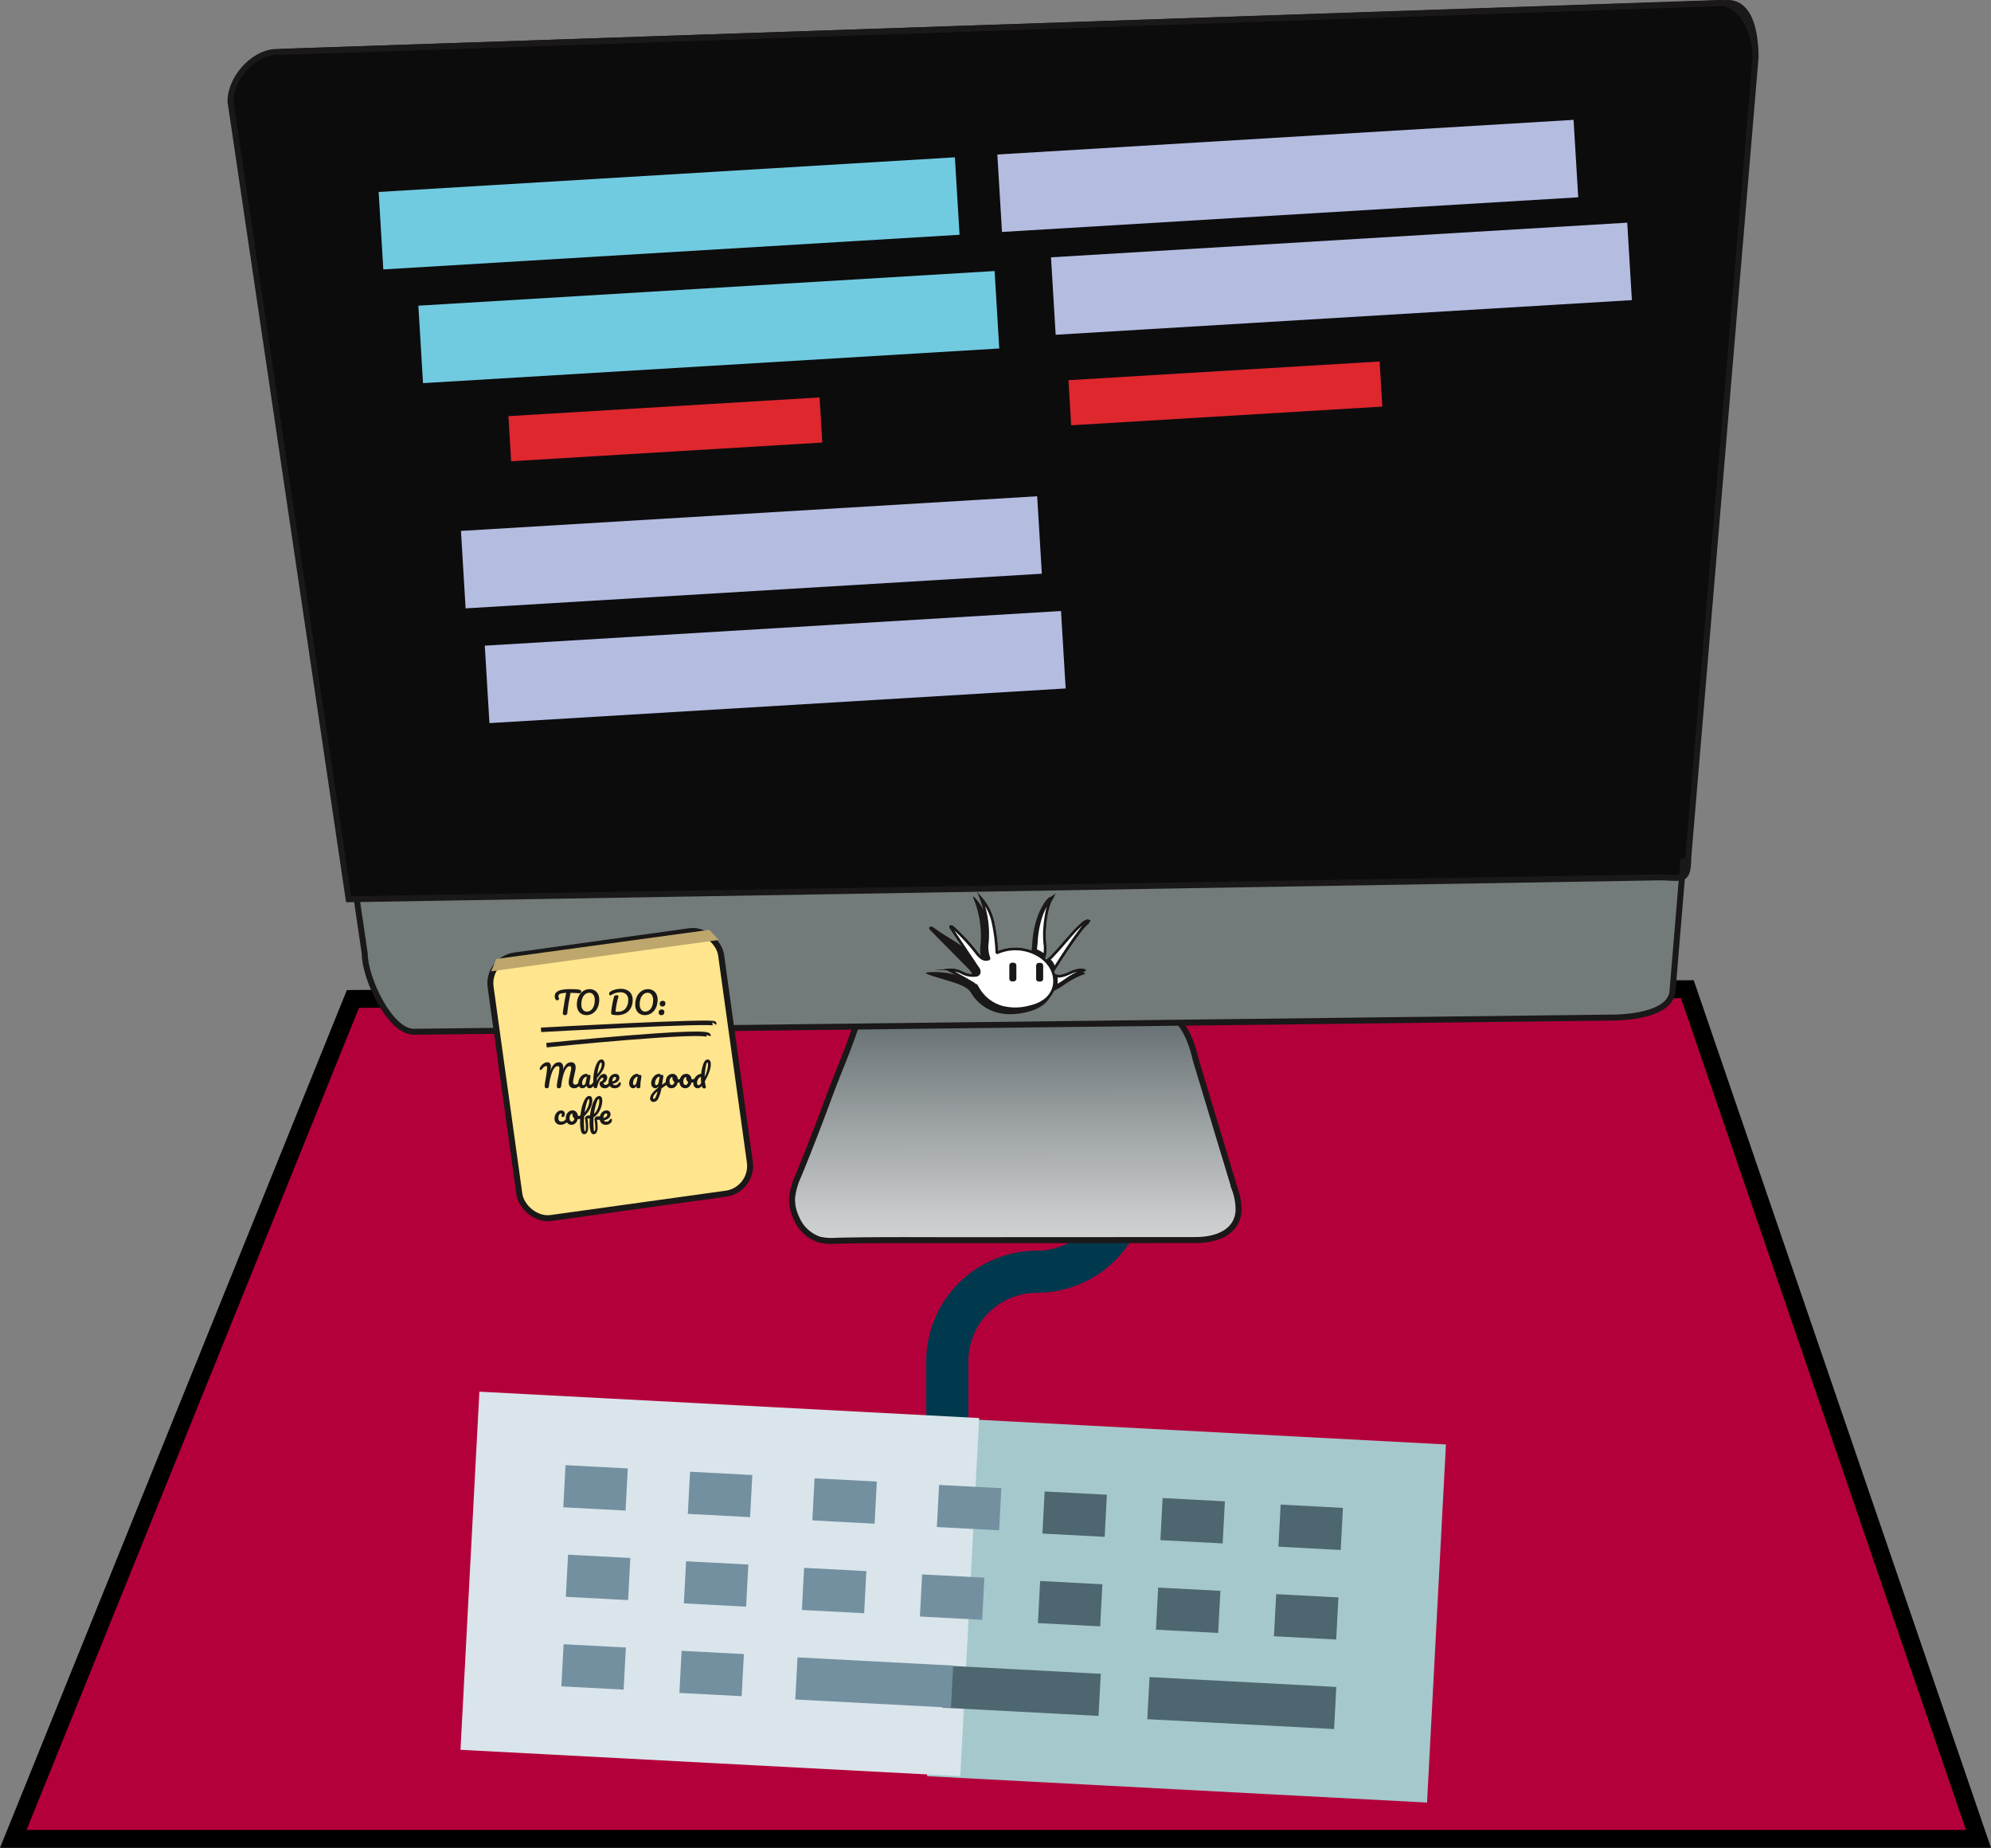 <svg xmlns="http://www.w3.org/2000/svg" xmlns:xlink="http://www.w3.org/1999/xlink" width="333.638" height="309.59" viewBox="0 0 333.638 309.59"><rect x="0" y="0" width="333.638" height="309.59" fill="#808080" stroke="none"/><defs><linearGradient id="linear-gradient" x1=".498" x2=".501" y1=".081" y2="1.073" gradientUnits="objectBoundingBox"><stop offset="0" stop-color="#6a7376"/><stop offset=".355" stop-color="#959b9d"/><stop offset=".785" stop-color="#c5c7c8"/><stop offset="1" stop-color="#d8d8d9"/></linearGradient></defs><g id="Group_570" data-name="Group 570" transform="translate(-1537.937 -1339.24)"><path id="Path_251" fill="#b4003a" stroke="#000" stroke-width="3" d="M1869.475,1750.931H1540.161l56.918-140.722,223.608-1.639Z" data-name="Path 251" transform="translate(0 -103.601)"/><path id="Path_252" fill="#00394d" d="M1811.092,1701.62h-7.064V1685.1a18.575,18.575,0,0,1,18.553-18.554,11.5,11.5,0,0,0,11.488-11.488v-9.731h7.064v9.731a18.573,18.573,0,0,1-18.552,18.552,11.5,11.5,0,0,0-11.489,11.489Z" data-name="Path 252" transform="translate(-110.887 -117.768)"/><path id="Path_253" fill="url(#linear-gradient)" stroke="#1a1818" stroke-miterlimit="10" stroke-width="1" d="M1835.1,1652.954c-.387.009-.774.009-1.159.01l-39.6.019c-6.637,0-13.275-.063-19.912.1a9.347,9.347,0,0,1-2.72-.2,6.34,6.34,0,0,1-3.8-3.536,7.222,7.222,0,0,1-.764-3.407,11.611,11.611,0,0,1,1.073-3.79q2.717-6.645,5.195-13.385c1.581-4.3,3.562-8.6,4.82-13a.731.731,0,0,1,.88-.6q17.865-.05,35.73-.242l9.883-.1c2.128-.022,4.782-.612,6.546.877,1.961,1.656,2.945,4.569,3.508,7a.15.15,0,0,0,0,.021q3.269,10.833,6.548,21.663a9.986,9.986,0,0,1,.632,3.83C1841.606,1651.771,1838.146,1652.885,1835.1,1652.954Z" data-name="Path 253" transform="translate(-96.481 -105.961)"/><g id="Group_564" data-name="Group 564" transform="translate(1576.565 1339.74)"><g id="Group_562" data-name="Group 562"><path id="Path_254" fill="#0c0c0d" d="M1854.939,1348.53c.006.129.006.258.006.381l-11.289,134.2-.167,1.955c-.42,1.758-1.743,1.186-4.739,1.186l-219.566,3.663-.874-5.913-18.92-127.719c0-4.057,4-8.322,7.792-8.322l242.236-8.174C1852.805,1340.19,1854.812,1344.719,1854.939,1348.53Z" data-name="Path 254" transform="translate(-1599.39 -1339.759)"/><path id="Path_255" fill="#fff" d="M2035.076,1339.74c3.934,0,4.929,4.782,4.985,8.771-.135-3.811-2.28-8.34-5.9-8.74Z" data-name="Path 255" transform="translate(-1784.512 -1339.74)"/><path id="Path_256" fill="#fff" d="M1854.26,1339.771l-241.32,8.174,240.838-8.205A4.034,4.034,0,0,1,1854.26,1339.771Z" data-name="Path 256" transform="translate(-1604.612 -1339.74)"/><path id="Path_257" fill="#fff" d="M2023.85,1574.935l.178-1.955A8.013,8.013,0,0,1,2023.85,1574.935Z" data-name="Path 257" transform="translate(-1780.539 -1429.625)"/><path id="Path_258" fill="#727b7a" d="M1855.966,1576.16l-1.657,19.92c0,4.057-6.829,4.757-10.292,4.757l-200.637,2.379c-4.05,0-8.23-9.029-8.23-13.085l-1.339-9.121,217.463-3.663C1854.24,1577.346,1855.55,1577.918,1855.966,1576.16Z" data-name="Path 258" transform="translate(-1612.655 -1430.851)"/></g><g id="Group_563" data-name="Group 563"><path id="Path_259" fill="none" stroke="#1a1818" stroke-miterlimit="10" stroke-width="1" d="M1856.144,1572.98l-.165,1.955-1.658,19.92c0,4.057-6.83,4.757-10.293,4.757l-200.649,2.379c-4.05,0-8.231-9.029-8.231-13.085l-1.339-9.121" data-name="Path 259" transform="translate(-1612.655 -1429.625)"/><path id="Path_260" fill="none" stroke="#1a1818" stroke-miterlimit="10" stroke-width="1" d="M1612.94,1347.945l241.229-8.205a4.047,4.047,0,0,1,.482.031c3.38.4,5.382,4.929,5.509,8.74" data-name="Path 260" transform="translate(-1604.612 -1339.74)"/><path id="Path_261" fill="none" stroke="#1a1818" stroke-miterlimit="10" stroke-width="1" d="M1843.489,1485.049c-.42,1.758-1.743,1.186-4.739,1.186l-219.566,3.663-.874-5.913-18.92-127.719c0-4.057,4-8.322,7.792-8.322l242.236-8.174.857-.031c3.68,0,4.612,4.782,4.664,8.771.006.129.006.258.006.381l-11.289,134.2A8.544,8.544,0,0,1,1843.489,1485.049Z" data-name="Path 261" transform="translate(-1599.39 -1339.74)"/></g></g><g id="Group_566" data-name="Group 566" transform="translate(1693.089 1489.338)"><path id="Path_262" fill="#1a1818" d="M1830.855,1587.617v-.009l0-.009,0-.009,0-.008,0-.008,0-.007-.006-.007,0,0-.006-.006h0a.59.59,0,0,0-.57-.074,2.676,2.676,0,0,0-.894.583l-.08.068a18.944,18.944,0,0,0-1.583,1.565c-.487.525-.971,1.071-1.439,1.6l-.307.346c-.5.565-1.021,1.149-1.553,1.693-.056.057-.112.117-.17.177a3.357,3.357,0,0,1-1.067.859l-.014.007q-.161-.152-.338-.295c.418-.479.352-1.38.269-2.517a17.2,17.2,0,0,1-.065-2.053,21.628,21.628,0,0,1,.289-2.683,11.914,11.914,0,0,1,.624-2.335,3.778,3.778,0,0,1,.257-.473c.18-.3.265-.447.224-.553a.125.125,0,0,0-.086-.08c-.1-.025-.234.067-.511.337a4.374,4.374,0,0,0-.569.718,12.343,12.343,0,0,0-1.1,2.252,16.98,16.98,0,0,0-.881,4.634q-.035.363-.071.724c-.01.095-.019.187-.029.278-.025.237-.049.463-.071.709a8.25,8.25,0,0,0-6.5-.108,28.618,28.618,0,0,0-.686-5.142,9.175,9.175,0,0,0-2.43-4.451.077.077,0,0,0-.1,0,.1.1,0,0,0-.023.115,16.578,16.578,0,0,1,1.263,7.831,6,6,0,0,0,.252,2.807,1.231,1.231,0,0,1-1.082-.232,4.728,4.728,0,0,1-.9-.932l-.053-.065c-1.205-1.494-4.264-2.938-5.885-4.2a1.719,1.719,0,0,0-.416-.253.551.551,0,0,0-.356-.045.257.257,0,0,0-.173.251.437.437,0,0,0,.127.273l.026.032,6.616,6.7.069.1c.045.063.091.129.135.2a.81.81,0,0,1,.205.647.51.51,0,0,1-.416.3,4.213,4.213,0,0,1-2.434-.449,12.605,12.605,0,0,0-4.789-.369.095.095,0,0,0-.015.179c1.6.712,4.93,1.4,6.28,2.174a3.215,3.215,0,0,1,1.119.9c.026.038.052.078.076.119a7.257,7.257,0,0,0,4.313,3.308,8.424,8.424,0,0,0,2.261.3,11.61,11.61,0,0,0,2.937-.4,6.925,6.925,0,0,0,2.579-1.163,4.427,4.427,0,0,0,1.562-2.233,11.611,11.611,0,0,0,2.038-1.184,14.968,14.968,0,0,1,2.2-1.277c.29-.132.6-.27.924-.381l.012,0a1.029,1.029,0,0,0,.151-.061c.033-.018.111-.06.106-.144a.149.149,0,0,0-.111-.124,1.7,1.7,0,0,0-.383-.089,2.822,2.822,0,0,0-.769.017,5.106,5.106,0,0,0-1.233.368l-.012.006c-.125.052-.25.106-.376.16a5.812,5.812,0,0,1-1.449.481,1.489,1.489,0,0,1-1.1-.192l-.016-.009c-.041-.146-.089-.292-.143-.435a3.08,3.08,0,0,0,.3-.417c.023-.036.046-.073.069-.108.321-.5.654-1.012.99-1.52.477-.722.922-1.382,1.363-2.019.55-.8,1.041-1.482,1.5-2.1l.181-.243c.269-.363.548-.738.839-1.088.194-.233.374-.433.551-.61.1-.1.2-.191.292-.276l.052-.044a.724.724,0,0,0,.221-.261h0l0-.009v0l0-.01,0-.009v-.018S1830.855,1587.62,1830.855,1587.617Z" data-name="Path 262" transform="translate(-1803.461 -1583.207)"/><g id="Group_565" data-name="Group 565" transform="translate(3.88 0.276)"><path id="Path_263" fill="#fff" stroke="#1a1818" stroke-miterlimit="10" stroke-width=".439" d="M1836.643,1600.689l-.006,0a.036.036,0,0,1,.013,0Z" data-name="Path 263" transform="translate(-1820.126 -1590.179)"/><path id="Path_264" fill="#fff" stroke="#1a1818" stroke-miterlimit="10" stroke-width=".439" d="M1836.476,1600.787l-.007-.006h0l.009.009Z" data-name="Path 264" transform="translate(-1820.061 -1590.214)"/><path id="Path_265" fill="#fff" stroke="#1a1818" stroke-miterlimit="10" stroke-width=".439" d="M1840.563,1605.029a14.241,14.241,0,0,1,2.11-1.25c.279-.129.577-.265.89-.374l.011,0,.026-.009a1.63,1.63,0,0,0-.223-.044,2.488,2.488,0,0,0-.69.017,4.607,4.607,0,0,0-1.135.346l-.011.005c-.118.05-.235.1-.353.154a5.794,5.794,0,0,1-1.412.477,1.728,1.728,0,0,1-.815-.049,8.124,8.124,0,0,1,.042.955,3.767,3.767,0,0,1-.052.773A12.886,12.886,0,0,0,1840.563,1605.029Z" data-name="Path 265" transform="translate(-1821.019 -1591.197)"/><path id="Path_266" fill="#fff" stroke="#1a1818" stroke-miterlimit="10" stroke-width=".439" d="M1834.707,1593.175h0a1.578,1.578,0,0,1,.156.128l0,0a5.9,5.9,0,0,0,.049-1.994,17.061,17.061,0,0,1-.062-2.013,21.522,21.522,0,0,1,.277-2.624,11.887,11.887,0,0,1,.6-2.3,3.764,3.764,0,0,1,.257-.486c.058-.1.13-.221.169-.3a2.167,2.167,0,0,0-.287.254,3.839,3.839,0,0,0-.516.667,11.92,11.92,0,0,0-1.03,2.147,16.594,16.594,0,0,0-.823,4.434c-.022.235-.044.469-.068.7q-.014.138-.028.269c-.014.137-.028.27-.041.4a1.491,1.491,0,0,1,.536.206A4.177,4.177,0,0,1,1834.707,1593.175Z" data-name="Path 266" transform="translate(-1818.866 -1583.588)"/><path id="Path_267" fill="#fff" stroke="#1a1818" stroke-miterlimit="10" stroke-width=".439" d="M1824.5,1593.229a7.55,7.55,0,0,0-6.613-.292.07.07,0,0,1-.071-.008.093.093,0,0,1-.037-.069,28.775,28.775,0,0,0-.653-5.064,9.159,9.159,0,0,0-1.972-3.942,16.653,16.653,0,0,1,1.054,7.293,5.563,5.563,0,0,0,.262,2.713.105.105,0,0,1,0,.074.085.085,0,0,1-.045.052,1.246,1.246,0,0,1-1.251-.207,4.646,4.646,0,0,1-.885-.935l-.05-.063a33.531,33.531,0,0,0-3.7-3.978,1.252,1.252,0,0,0-.3-.214.3.3,0,0,0-.182-.039c-.021.008-.031.039-.031.065a.285.285,0,0,0,.069.149l.023.033,4.3,6.423.064.095c.044.063.09.129.131.2a.953.953,0,0,1,.216.8.643.643,0,0,1-.511.409,4.024,4.024,0,0,1-2.393-.441,4.089,4.089,0,0,0-2.163-.457c1.238.646,2.477,1.334,3.688,2.046a3.191,3.191,0,0,1,1.114.923c.028.041.055.084.079.127a6.74,6.74,0,0,0,3.994,3.126,9.109,9.109,0,0,0,4.855-.1,6.358,6.358,0,0,0,2.392-1.1,4.058,4.058,0,0,0,1.5-2.387,4.549,4.549,0,0,0-.642-3.193A5.842,5.842,0,0,0,1824.5,1593.229Zm-3.661,4.041a.24.24,0,0,1-.222.253h-.3a.24.24,0,0,1-.222-.253v-2.186a.24.24,0,0,1,.222-.253h.3a.239.239,0,0,1,.222.253Zm4.492.027a.239.239,0,0,1-.221.253h-.3a.24.24,0,0,1-.222-.253v-2.185a.24.24,0,0,1,.222-.254h.3a.24.24,0,0,1,.221.254Z" data-name="Path 267" transform="translate(-1809.774 -1583.691)"/><path id="Path_268" fill="#fff" stroke="#1a1818" stroke-miterlimit="10" stroke-width=".439" d="M1843.3,1589.959a2.421,2.421,0,0,0-.793.535l-.076.066a18.077,18.077,0,0,0-1.487,1.5c-.46.507-.919,1.036-1.363,1.547l-.291.335c-.477.549-.97,1.117-1.479,1.646l-.159.169a5.208,5.208,0,0,1-.693.656,3.429,3.429,0,0,1,.571.626,4.427,4.427,0,0,1,.384.885l.03-.048.066-.106c.3-.486.621-.981.94-1.474.453-.7.876-1.34,1.295-1.959.523-.773.99-1.439,1.428-2.037l.172-.235c.257-.353.523-.719.8-1.062.187-.229.361-.427.532-.6.1-.1.191-.19.284-.274l.052-.046a.808.808,0,0,0,.127-.126A.506.506,0,0,0,1843.3,1589.959Z" data-name="Path 268" transform="translate(-1820.252 -1586.031)"/></g><path id="Path_269" fill="#1a1818" d="M1831.925,1587.3v-.009l0-.009,0-.008,0-.008,0-.007-.005-.007-.005-.007,0,0-.006-.006h0a.546.546,0,0,0-.541-.072,2.526,2.526,0,0,0-.848.565l-.076.066a18.053,18.053,0,0,0-1.5,1.516c-.462.508-.921,1.037-1.365,1.549l-.291.335c-.476.548-.968,1.114-1.473,1.641l-.16.171a3.186,3.186,0,0,1-1.012.832l-.013.007c-.1-.1-.21-.193-.32-.285.4-.465.334-1.337.255-2.439a16.951,16.951,0,0,1-.061-1.988,21.209,21.209,0,0,1,.274-2.6,11.713,11.713,0,0,1,.593-2.262,3.64,3.64,0,0,1,.243-.457c.171-.289.251-.433.212-.536a.117.117,0,0,0-.081-.078c-.091-.024-.222.065-.485.327a4.193,4.193,0,0,0-.54.7,12.039,12.039,0,0,0-1.047,2.181,16.755,16.755,0,0,0-.837,4.488c-.022.234-.043.469-.068.7-.009.092-.018.181-.027.269-.023.23-.046.448-.067.686a7.674,7.674,0,0,0-6.16-.1,28.275,28.275,0,0,0-.65-4.98,8.945,8.945,0,0,0-2.3-4.312.072.072,0,0,0-.1,0,.1.1,0,0,0-.022.111,16.378,16.378,0,0,1,1.2,7.586,5.925,5.925,0,0,0,.239,2.72,1.149,1.149,0,0,1-1.026-.224,4.567,4.567,0,0,1-.852-.9l-.05-.063a33.694,33.694,0,0,0-3.714-4,1.4,1.4,0,0,0-.339-.24.392.392,0,0,0-.291-.043.246.246,0,0,0-.141.24.446.446,0,0,0,.1.261l.02.03,4.3,6.424c.021.032.044.064.066.1.042.061.086.125.127.192a.8.8,0,0,1,.194.627.487.487,0,0,1-.394.294,3.927,3.927,0,0,1-2.308-.435,3.78,3.78,0,0,0-2.489-.406c-.033.01-2.007.084-2.01.123s1.967.032,2,.047c1.308.678,2.62,1.4,3.9,2.157a3.059,3.059,0,0,1,1.061.872c.025.037.049.075.072.115a6.909,6.909,0,0,0,4.09,3.2,7.838,7.838,0,0,0,2.144.286,10.834,10.834,0,0,0,2.786-.39,6.5,6.5,0,0,0,2.446-1.127,4.282,4.282,0,0,0,1.481-2.163,10.891,10.891,0,0,0,1.932-1.146,14.157,14.157,0,0,1,2.088-1.236c.276-.128.57-.262.877-.369l.01,0a.923.923,0,0,0,.143-.06.158.158,0,0,0,.1-.14.143.143,0,0,0-.106-.12,1.6,1.6,0,0,0-.363-.087,2.628,2.628,0,0,0-.729.017,4.729,4.729,0,0,0-1.169.356l-.012.005c-.119.05-.237.1-.356.155a5.43,5.43,0,0,1-1.374.466,1.385,1.385,0,0,1-1.041-.186l-.015-.008c-.039-.142-.084-.283-.135-.421a3.014,3.014,0,0,0,.281-.4c.021-.035.042-.07.064-.1.3-.484.62-.98.938-1.471.452-.7.875-1.339,1.293-1.956.522-.771.988-1.436,1.424-2.032l.171-.235c.256-.351.52-.715.8-1.053.184-.225.355-.419.522-.591.093-.1.186-.185.277-.267l.049-.042a.7.7,0,0,0,.21-.252h0l0-.008v0l0-.009,0-.008v-.026Zm-5.639,9.213a1.73,1.73,0,0,0,.815.048,5.8,5.8,0,0,0,1.413-.477c.117-.052.235-.1.353-.154l.011-.005a4.612,4.612,0,0,1,1.135-.346,2.483,2.483,0,0,1,.69-.016,1.614,1.614,0,0,1,.223.044l-.027.009-.011,0c-.313.109-.611.245-.89.374a14.258,14.258,0,0,0-2.11,1.25,12.909,12.909,0,0,1-1.611,1,3.759,3.759,0,0,0,.052-.773A8.1,8.1,0,0,0,1826.286,1596.517Zm-1.427-2.591.007.007a.037.037,0,0,0-.013,0Zm-.108.056.007.006v0l-.009-.009Zm-1.868-2.093q.014-.132.028-.269.035-.35.067-.7a16.584,16.584,0,0,1,.823-4.434,11.891,11.891,0,0,1,1.03-2.147,3.821,3.821,0,0,1,.516-.667,2.166,2.166,0,0,1,.287-.255c-.039.082-.111.205-.169.3a3.743,3.743,0,0,0-.257.486,11.884,11.884,0,0,0-.6,2.3,21.468,21.468,0,0,0-.277,2.624,17.006,17.006,0,0,0,.062,2.013,5.9,5.9,0,0,1-.049,1.994l0,0a1.508,1.508,0,0,0-.156-.129h0a4.191,4.191,0,0,0-.8-.5,1.494,1.494,0,0,0-.536-.206C1822.856,1592.159,1822.869,1592.026,1822.884,1591.889Zm3.08,6.285a4.06,4.06,0,0,1-1.5,2.387,6.356,6.356,0,0,1-2.392,1.1,9.108,9.108,0,0,1-4.855.1,6.739,6.739,0,0,1-3.994-3.126q-.037-.066-.079-.127a3.2,3.2,0,0,0-1.114-.922c-1.211-.712-2.45-1.4-3.688-2.046a4.091,4.091,0,0,1,2.163.457,4.025,4.025,0,0,0,2.393.441.642.642,0,0,0,.51-.409.953.953,0,0,0-.216-.8c-.041-.069-.087-.134-.131-.2l-.065-.094-4.3-6.424-.023-.033a.286.286,0,0,1-.069-.149c0-.026.01-.057.031-.065a.3.3,0,0,1,.183.039,1.242,1.242,0,0,1,.3.214,33.5,33.5,0,0,1,3.7,3.978l.051.063a4.641,4.641,0,0,0,.885.935,1.246,1.246,0,0,0,1.251.207.085.085,0,0,0,.045-.052.105.105,0,0,0,0-.074,5.566,5.566,0,0,1-.262-2.713,16.649,16.649,0,0,0-1.054-7.292,9.161,9.161,0,0,1,1.972,3.942,28.821,28.821,0,0,1,.653,5.064.092.092,0,0,0,.037.069.07.07,0,0,0,.071.008,7.549,7.549,0,0,1,6.613.292,5.841,5.841,0,0,1,2.253,2.028A4.548,4.548,0,0,1,1825.964,1598.174Zm5.646-10.708-.052.045c-.094.084-.189.176-.284.274-.172.176-.345.374-.532.6-.278.342-.544.708-.8,1.061l-.172.235c-.438.6-.9,1.265-1.428,2.038-.418.618-.842,1.259-1.295,1.959-.318.493-.635.988-.94,1.474l-.066.106-.03.049a4.437,4.437,0,0,0-.384-.885,3.438,3.438,0,0,0-.572-.626,5.2,5.2,0,0,0,.693-.656l.159-.169c.508-.53,1-1.1,1.479-1.647l.292-.335c.444-.511.9-1.04,1.363-1.547a18.041,18.041,0,0,1,1.487-1.5l.076-.066a2.413,2.413,0,0,1,.793-.535.505.505,0,0,1,.342,0A.823.823,0,0,1,1831.609,1587.466Zm-12.423,7.326h-.3a.216.216,0,0,0-.222.209v1.807a.217.217,0,0,0,.222.209h.3a.217.217,0,0,0,.222-.209V1595A.216.216,0,0,0,1819.186,1594.792Zm4.493.022h-.3a.216.216,0,0,0-.222.21v1.806a.216.216,0,0,0,.222.21h.3a.216.216,0,0,0,.221-.21v-1.806A.216.216,0,0,0,1823.679,1594.814Z" data-name="Path 269" transform="translate(-1804.463 -1583.138)"/></g><rect id="Rectangle_237" width="38.993" height="44.396" fill="#ffe58e" stroke="#1a1818" stroke-miterlimit="10" stroke-width="1" data-name="Rectangle 237" rx="4.686" transform="translate(1619.506 1499.975) rotate(-7.908)"/><g id="Group_568" data-name="Group 568" transform="translate(1628.382 1504.907)"><g id="Group_567" data-name="Group 567"><path id="Path_270" fill="#1a1818" d="M1700.538,1608.771a.24.24,0,0,1,.079.179.3.3,0,0,1-.094.245.423.423,0,0,1-.3.061q-.459-.036-.717-.049c-.171-.009-.4-.015-.676-.018q-.189.94-.347,1.888-.057.347-.118.8c-.041.3-.068.551-.081.737a.286.286,0,0,1-.123.227.455.455,0,0,1-.27.079.381.381,0,0,1-.261-.082.273.273,0,0,1-.092-.214,3.377,3.377,0,0,1,.038-.405q.038-.284.09-.595c.037-.207.066-.388.086-.541q.056-.387.128-.77t.143-.725c.01-.051.021-.109.035-.176s.029-.14.047-.221a4.223,4.223,0,0,0-.786.082.838.838,0,0,0-.406.186.416.416,0,0,0-.12.308.6.6,0,0,0,.1.332.152.152,0,0,1,.02.076.232.232,0,0,1-.115.181.4.4,0,0,1-.237.084.2.2,0,0,1-.143-.051.633.633,0,0,1-.168-.247.946.946,0,0,1-.067-.365.907.907,0,0,1,.283-.7,1.808,1.808,0,0,1,.863-.385,7.436,7.436,0,0,1,1.487-.122c.374,0,.672.007.9.02a5.055,5.055,0,0,1,.584.067A.459.459,0,0,1,1700.538,1608.771Z" data-name="Path 270" transform="translate(-1693.667 -1608.511)"/><path id="Path_271" fill="#1a1818" d="M1703.009,1612.717a1.469,1.469,0,0,1-.58-.6,1.966,1.966,0,0,1-.214-.947,3.124,3.124,0,0,1,.283-1.368,2.19,2.19,0,0,1,.77-.913,1.917,1.917,0,0,1,1.079-.321,1.654,1.654,0,0,1,.819.2,1.465,1.465,0,0,1,.578.6,1.963,1.963,0,0,1,.215.946,3.143,3.143,0,0,1-.283,1.368,2.207,2.207,0,0,1-.771.913,1.918,1.918,0,0,1-1.079.322A1.644,1.644,0,0,1,1703.009,1612.717Zm1.572-.643a1.544,1.544,0,0,0,.467-.68,2.807,2.807,0,0,0,.163-.987,1.434,1.434,0,0,0-.255-.921.811.811,0,0,0-.658-.313,1.077,1.077,0,0,0-.694.242,1.577,1.577,0,0,0-.47.679,2.739,2.739,0,0,0-.168.992,1.429,1.429,0,0,0,.255.921.808.808,0,0,0,.658.313A1.085,1.085,0,0,0,1704.58,1612.074Z" data-name="Path 271" transform="translate(-1695.99 -1608.508)"/><path id="Path_272" fill="#1a1818" d="M1711.7,1612.831a.461.461,0,0,1-.281-.106.351.351,0,0,1-.066-.266,12,12,0,0,1,.168-1.247q.132-.743.321-1.431a.262.262,0,0,1,.143-.178.644.644,0,0,1,.28-.052q.312,0,.312.174a.529.529,0,0,1-.031.163,9.389,9.389,0,0,0-.266,1.095,12.929,12.929,0,0,0-.189,1.309c.1.01.218.015.347.015a1.62,1.62,0,0,0,1.334-.541,2.218,2.218,0,0,0,.441-1.444,1.236,1.236,0,0,0-.347-.938,1.362,1.362,0,0,0-.979-.331,2.659,2.659,0,0,0-.809.127,2.975,2.975,0,0,0-.722.337.246.246,0,0,1-.143.046.158.158,0,0,1-.138-.074.311.311,0,0,1-.051-.181.431.431,0,0,1,.041-.2.4.4,0,0,1,.137-.145,2.654,2.654,0,0,1,.827-.365,3.57,3.57,0,0,1,.913-.125,2.474,2.474,0,0,1,1.076.216,1.581,1.581,0,0,1,.7.635,1.967,1.967,0,0,1,.245,1.01,2.819,2.819,0,0,1-.306,1.345,2.131,2.131,0,0,1-.893.89,2.9,2.9,0,0,1-1.4.317A4.888,4.888,0,0,1,1711.7,1612.831Z" data-name="Path 272" transform="translate(-1699.388 -1608.47)"/><path id="Path_273" fill="#1a1818" d="M1718.922,1612.717a1.464,1.464,0,0,1-.579-.6,1.96,1.96,0,0,1-.214-.947,3.126,3.126,0,0,1,.283-1.368,2.194,2.194,0,0,1,.77-.913,1.916,1.916,0,0,1,1.079-.321,1.655,1.655,0,0,1,.819.2,1.466,1.466,0,0,1,.578.6,1.964,1.964,0,0,1,.215.946,3.143,3.143,0,0,1-.283,1.368,2.208,2.208,0,0,1-.771.913,1.915,1.915,0,0,1-1.079.322A1.644,1.644,0,0,1,1718.922,1612.717Zm1.572-.643a1.543,1.543,0,0,0,.467-.68,2.81,2.81,0,0,0,.163-.987,1.434,1.434,0,0,0-.255-.921.811.811,0,0,0-.658-.313,1.078,1.078,0,0,0-.694.242,1.585,1.585,0,0,0-.469.679,2.737,2.737,0,0,0-.168.992,1.429,1.429,0,0,0,.255.921.808.808,0,0,0,.658.313A1.085,1.085,0,0,0,1720.493,1612.074Z" data-name="Path 273" transform="translate(-1702.123 -1608.508)"/><path id="Path_274" fill="#1a1818" d="M1724.634,1614.02a.45.45,0,0,1-.114-.321.513.513,0,0,1,.13-.368.479.479,0,0,1,.365-.138.474.474,0,0,1,.339.11.429.429,0,0,1,.114.324.526.526,0,0,1-.132.375.475.475,0,0,1-.362.14A.444.444,0,0,1,1724.634,1614.02Zm.179-1.453a.45.45,0,0,1-.114-.321.516.516,0,0,1,.129-.368.565.565,0,0,1,.7-.028.425.425,0,0,1,.115.323.527.527,0,0,1-.132.375.477.477,0,0,1-.363.14A.443.443,0,0,1,1724.813,1612.567Z" data-name="Path 274" transform="translate(-1704.586 -1609.73)"/><path id="Path_275" fill="#1a1818" d="M1693.006,1632.76a.462.462,0,0,1-.082-.319,3.175,3.175,0,0,1,.033-.406q.033-.248.11-.682.132-.8.208-1.387a5.1,5.1,0,0,0,.047-.612c0-.153-.057-.23-.169-.23a.584.584,0,0,0-.318.135,2.128,2.128,0,0,0-.411.431.2.2,0,0,1-.158.1.155.155,0,0,1-.125-.069.244.244,0,0,1-.054-.155.441.441,0,0,1,.034-.166.945.945,0,0,1,.109-.191,1.93,1.93,0,0,1,.546-.528,1.136,1.136,0,0,1,.6-.186.533.533,0,0,1,.431.178.789.789,0,0,1,.151.521,2.518,2.518,0,0,1-.025.324c-.018.124-.033.225-.046.3s-.024.133-.031.164a2.851,2.851,0,0,1,.653-1.161,1.16,1.16,0,0,1,.8-.329.639.639,0,0,1,.524.235,1.024,1.024,0,0,1,.191.663,2.373,2.373,0,0,1-.046.418,2.48,2.48,0,0,1,.6-1.01,1.144,1.144,0,0,1,.786-.306.673.673,0,0,1,.548.229.975.975,0,0,1,.191.643,2.821,2.821,0,0,1-.066.547l-.312,1.459a2.25,2.25,0,0,0-.051.439.456.456,0,0,0,.1.321.361.361,0,0,0,.278.107.564.564,0,0,0,.329-.113,2.174,2.174,0,0,0,.381-.372.178.178,0,0,1,.137-.071.117.117,0,0,1,.1.061.316.316,0,0,1,.039.169.48.48,0,0,1-.1.316,1.967,1.967,0,0,1-.526.469,1.09,1.09,0,0,1-.546.148.89.89,0,0,1-.679-.258.961.961,0,0,1-.245-.692,4.574,4.574,0,0,1,.122-.872l.2-.934c.007-.031.019-.085.036-.163s.031-.152.041-.222a1.4,1.4,0,0,0,.015-.207.435.435,0,0,0-.069-.268.235.235,0,0,0-.2-.089.709.709,0,0,0-.5.309,3.168,3.168,0,0,0-.5,1.023,10.242,10.242,0,0,0-.385,1.857.815.815,0,0,1-.125.411.36.36,0,0,1-.288.105.337.337,0,0,1-.253-.082.444.444,0,0,1-.079-.306,3.566,3.566,0,0,1,.055-.547q.057-.339.143-.8a11.411,11.411,0,0,0,.235-1.592.451.451,0,0,0-.074-.286.268.268,0,0,0-.222-.092.735.735,0,0,0-.515.283,2.932,2.932,0,0,0-.518,1.005,10.346,10.346,0,0,0-.421,1.951.908.908,0,0,1-.1.362.3.3,0,0,1-.268.1A.364.364,0,0,1,1693.006,1632.76Z" data-name="Path 275" transform="translate(-1692.087 -1616.186)"/><path id="Path_276" fill="#1a1818" d="M1702.8,1633.83a.915.915,0,0,1-.189-.6,1.654,1.654,0,0,1,.189-.773,1.606,1.606,0,0,1,.5-.586,1.134,1.134,0,0,1,.666-.222.2.2,0,0,1,.15.044.368.368,0,0,1,.065.155,1.205,1.205,0,0,1,.224-.02c.167,0,.25.06.25.179a3.817,3.817,0,0,1-.076.51,4.91,4.91,0,0,0-.117.816.182.182,0,0,0,.038.122.123.123,0,0,0,.1.046.387.387,0,0,0,.234-.125,4.26,4.26,0,0,0,.372-.406.179.179,0,0,1,.138-.071.117.117,0,0,1,.1.061.316.316,0,0,1,.039.169.469.469,0,0,1-.1.316,2.552,2.552,0,0,1-.444.439.756.756,0,0,1-.454.179.474.474,0,0,1-.308-.115.691.691,0,0,1-.212-.314.776.776,0,0,1-.668.429A.62.62,0,0,1,1702.8,1633.83Zm.9-.418a.865.865,0,0,0,.148-.353l.189-.938a.618.618,0,0,0-.4.161,1.084,1.084,0,0,0-.288.41,1.389,1.389,0,0,0-.108.541.361.361,0,0,0,.064.234.217.217,0,0,0,.176.077A.283.283,0,0,0,1703.706,1633.412Z" data-name="Path 276" transform="translate(-1696.144 -1617.402)"/><path id="Path_277" fill="#1a1818" d="M1709.7,1631.448a.321.321,0,0,1,.038.169.469.469,0,0,1-.1.316,2.466,2.466,0,0,1-.465.449.929.929,0,0,1-.556.168.884.884,0,0,1-.632-.225.776.776,0,0,1-.24-.6.3.3,0,0,1,.2-.286.909.909,0,0,0,.321-.206.393.393,0,0,0,.1-.269.21.21,0,0,0-.039-.138.119.119,0,0,0-.094-.046.442.442,0,0,0-.3.2,2.277,2.277,0,0,0-.309.513,3.674,3.674,0,0,0-.224.645.8.8,0,0,1-.13.325.293.293,0,0,1-.232.084.255.255,0,0,1-.232-.115.831.831,0,0,1-.1-.355c-.017-.16-.025-.395-.025-.7a8.9,8.9,0,0,1,.16-1.637,4.921,4.921,0,0,1,.475-1.431q.313-.579.752-.578a.449.449,0,0,1,.38.2.875.875,0,0,1,.145.523,2.239,2.239,0,0,1-.3,1.069,6.964,6.964,0,0,1-.98,1.293c-.01.177-.015.359-.015.547a2.409,2.409,0,0,1,.561-.926.913.913,0,0,1,.592-.288.522.522,0,0,1,.41.173.62.62,0,0,1,.156.429.971.971,0,0,1-.142.515,1.222,1.222,0,0,1-.49.419.334.334,0,0,0,.125.222.387.387,0,0,0,.253.084.476.476,0,0,0,.306-.122,3.338,3.338,0,0,0,.388-.408.18.18,0,0,1,.138-.071A.118.118,0,0,1,1709.7,1631.448Zm-1.942-2.951a4.39,4.39,0,0,0-.217.709,9.572,9.572,0,0,0-.171.972,3.626,3.626,0,0,0,.522-.811,1.889,1.889,0,0,0,.207-.8.683.683,0,0,0-.036-.25c-.024-.058-.058-.087-.1-.087C1707.9,1628.234,1707.833,1628.321,1707.758,1628.5Z" data-name="Path 277" transform="translate(-1697.712 -1615.892)"/><path id="Path_278" fill="#1a1818" d="M1712.865,1633.117a.318.318,0,0,1,.039.169.563.563,0,0,1-.087.316.988.988,0,0,1-.375.342,1.171,1.171,0,0,1-.554.123.983.983,0,0,1-.76-.293,1.127,1.127,0,0,1-.27-.793,1.478,1.478,0,0,1,.148-.656,1.2,1.2,0,0,1,.411-.483,1.035,1.035,0,0,1,.594-.178.611.611,0,0,1,.653.653.826.826,0,0,1-.253.6,1.831,1.831,0,0,1-.86.4.428.428,0,0,0,.413.235.579.579,0,0,0,.345-.1,1.711,1.711,0,0,0,.313-.326.176.176,0,0,1,.137-.077A.118.118,0,0,1,1712.865,1633.117Zm-1.26-.734a1.024,1.024,0,0,0-.13.531v.01a1.152,1.152,0,0,0,.475-.214.421.421,0,0,0,.173-.331.22.22,0,0,0-.054-.156.185.185,0,0,0-.145-.058A.374.374,0,0,0,1711.6,1632.382Z" data-name="Path 278" transform="translate(-1699.321 -1617.408)"/><path id="Path_279" fill="#1a1818" d="M1716.667,1633.83a.944.944,0,0,1-.181-.6,1.654,1.654,0,0,1,.189-.773,1.612,1.612,0,0,1,.5-.586,1.136,1.136,0,0,1,.666-.222.2.2,0,0,1,.15.044.365.365,0,0,1,.065.155,1.05,1.05,0,0,1,.215-.02.268.268,0,0,1,.188.061.223.223,0,0,1,.067.173,2.879,2.879,0,0,1-.051.408q-.057.312-.087.595a5.992,5.992,0,0,0-.031.635.4.4,0,0,1-.079.278.34.34,0,0,1-.258.084.351.351,0,0,1-.258-.084.377.377,0,0,1-.084-.274l.005-.082a.564.564,0,0,1-.546.439A.575.575,0,0,1,1716.667,1633.83Zm.932-.485a2.361,2.361,0,0,0,.209-.709l.1-.516a.6.6,0,0,0-.388.161,1.091,1.091,0,0,0-.286.41,1.385,1.385,0,0,0-.108.541.387.387,0,0,0,.059.232.185.185,0,0,0,.156.079Q1717.481,1633.544,1717.6,1633.345Z" data-name="Path 279" transform="translate(-1701.49 -1617.402)"/><path id="Path_280" fill="#1a1818" d="M1725.153,1632.971a.309.309,0,0,1,.038.16.4.4,0,0,1-.035.183.341.341,0,0,1-.113.118c-.293.2-.507.343-.643.439l-.326.219a6.1,6.1,0,0,1-.508,1.66.922.922,0,0,1-.8.605.579.579,0,0,1-.424-.161.566.566,0,0,1-.163-.421,1.4,1.4,0,0,1,.286-.778,5.143,5.143,0,0,1,1.071-1.023l.03-.2a.578.578,0,0,1-.227.212.591.591,0,0,1-.278.074.62.62,0,0,1-.505-.23.915.915,0,0,1-.189-.6,1.654,1.654,0,0,1,.189-.773,1.606,1.606,0,0,1,.5-.586,1.134,1.134,0,0,1,.666-.222.2.2,0,0,1,.15.044.365.365,0,0,1,.065.155,1.1,1.1,0,0,1,.224-.02.324.324,0,0,1,.181.038.174.174,0,0,1,.054.151.652.652,0,0,1-.005.1c-.013.106-.056.373-.127.8-.014.082-.028.171-.044.268s-.031.2-.048.308q.393-.306.755-.541a.234.234,0,0,1,.117-.041A.118.118,0,0,1,1725.153,1632.971Zm-2.042,2.584a4.185,4.185,0,0,0,.309-.974,2.963,2.963,0,0,0-.567.607.916.916,0,0,0-.173.475.279.279,0,0,0,.033.143.118.118,0,0,0,.11.056Q1722.951,1635.861,1723.112,1635.554Zm.36-2.153a.95.95,0,0,0,.153-.408l.163-.873a.6.6,0,0,0-.388.161,1.092,1.092,0,0,0-.286.41,1.387,1.387,0,0,0-.108.541.361.361,0,0,0,.064.234.217.217,0,0,0,.176.077A.292.292,0,0,0,1723.472,1633.4Z" data-name="Path 280" transform="translate(-1703.685 -1617.402)"/><path id="Path_281" fill="#1a1818" d="M1729.229,1632.537a.351.351,0,0,1,.036.168c0,.163-.049.26-.148.291a2.319,2.319,0,0,1-.674.122,1.27,1.27,0,0,1-.382.686.942.942,0,0,1-.648.258.908.908,0,0,1-.523-.148.934.934,0,0,1-.329-.393,1.252,1.252,0,0,1-.113-.53,1.562,1.562,0,0,1,.147-.691,1.159,1.159,0,0,1,.409-.474,1.024,1.024,0,0,1,.577-.171.8.8,0,0,1,.625.269,1.149,1.149,0,0,1,.278.66,3.054,3.054,0,0,0,.571-.1.3.3,0,0,1,.072-.01A.111.111,0,0,1,1729.229,1632.537Zm-1.492.852a.741.741,0,0,0,.161-.383.7.7,0,0,1-.243-.281.82.82,0,0,1-.084-.367.865.865,0,0,1,.015-.164h-.025a.4.4,0,0,0-.34.2.971.971,0,0,0-.135.554.711.711,0,0,0,.11.428.318.318,0,0,0,.258.147A.369.369,0,0,0,1727.736,1633.389Z" data-name="Path 281" transform="translate(-1705.329 -1617.405)"/><path id="Path_282" fill="#1a1818" d="M1732.973,1632.537a.348.348,0,0,1,.036.168q0,.245-.148.291a2.319,2.319,0,0,1-.673.122,1.274,1.274,0,0,1-.383.686.941.941,0,0,1-.648.258.908.908,0,0,1-.523-.148.935.935,0,0,1-.329-.393,1.252,1.252,0,0,1-.112-.53,1.552,1.552,0,0,1,.148-.691,1.153,1.153,0,0,1,.408-.474,1.024,1.024,0,0,1,.576-.171.8.8,0,0,1,.625.269,1.145,1.145,0,0,1,.278.66,3.071,3.071,0,0,0,.572-.1.3.3,0,0,1,.071-.01A.111.111,0,0,1,1732.973,1632.537Zm-1.492.852a.739.739,0,0,0,.161-.383.7.7,0,0,1-.243-.281.818.818,0,0,1-.084-.367.875.875,0,0,1,.015-.164h-.025a.4.4,0,0,0-.34.2.972.972,0,0,0-.135.554.71.71,0,0,0,.11.428.317.317,0,0,0,.258.147A.369.369,0,0,0,1731.48,1633.389Z" data-name="Path 282" transform="translate(-1706.772 -1617.405)"/><path id="Path_283" fill="#1a1818" d="M1736.04,1632.213a.48.48,0,0,1,.02.138q0,.23-.28.23a.324.324,0,0,1-.243-.087.814.814,0,0,1-.156-.326l0-.02a1.213,1.213,0,0,1-.35.321.762.762,0,0,1-.36.082.649.649,0,0,1-.513-.232.891.891,0,0,1-.2-.6,1.67,1.67,0,0,1,.173-.755,1.563,1.563,0,0,1,.475-.568,1.4,1.4,0,0,1,.674-.269,6.546,6.546,0,0,1,.369-1.678c.183-.477.425-.714.728-.714a.437.437,0,0,1,.365.2,1.019,1.019,0,0,1,.146.6,3.9,3.9,0,0,1-.275,1.312,10.311,10.311,0,0,1-.73,1.546A6.676,6.676,0,0,0,1736.04,1632.213Zm-1-.255a1.435,1.435,0,0,0,.242-.3,5.6,5.6,0,0,1-.051-.77c0-.106,0-.187.005-.245a.815.815,0,0,0-.465.372,1.18,1.18,0,0,0-.184.643c0,.248.085.372.255.372A.31.31,0,0,0,1735.042,1631.958Zm.995-2.973a13.757,13.757,0,0,0-.176,1.642,5.056,5.056,0,0,0,.566-1.99,1.06,1.06,0,0,0-.033-.3c-.022-.071-.049-.107-.079-.107C1736.217,1628.229,1736.123,1628.48,1736.037,1628.984Z" data-name="Path 283" transform="translate(-1708.221 -1615.892)"/><path id="Path_284" fill="#1a1818" d="M1696.4,1643.745a1.02,1.02,0,0,1-.278-.748,1.537,1.537,0,0,1,.163-.724,1.248,1.248,0,0,1,.423-.48.991.991,0,0,1,.546-.168.57.57,0,0,1,.436.166.6.6,0,0,1,.156.426.657.657,0,0,1-.095.362.283.283,0,0,1-.247.148.248.248,0,0,1-.156-.046.153.153,0,0,1-.058-.127.357.357,0,0,1,.01-.082l.015-.066a.451.451,0,0,0,.026-.143.146.146,0,0,0-.033-.1.124.124,0,0,0-.095-.036.3.3,0,0,0-.219.1.757.757,0,0,0-.164.283,1.219,1.219,0,0,0-.061.393q0,.593.515.592a.906.906,0,0,0,.451-.14,1.828,1.828,0,0,0,.477-.421.181.181,0,0,1,.138-.072.119.119,0,0,1,.1.061.323.323,0,0,1,.038.169.492.492,0,0,1-.1.316,1.647,1.647,0,0,1-.573.457,1.489,1.489,0,0,1-.645.161A1.042,1.042,0,0,1,1696.4,1643.745Z" data-name="Path 284" transform="translate(-1693.643 -1621.247)"/><path id="Path_285" fill="#1a1818" d="M1701.968,1642.5a.35.35,0,0,1,.036.168q0,.245-.149.291a2.335,2.335,0,0,1-.673.122,1.278,1.278,0,0,1-.382.686.944.944,0,0,1-.648.258.908.908,0,0,1-.523-.148.932.932,0,0,1-.329-.393,1.252,1.252,0,0,1-.112-.53,1.563,1.563,0,0,1,.147-.691,1.158,1.158,0,0,1,.408-.475,1.026,1.026,0,0,1,.577-.172.8.8,0,0,1,.625.269,1.145,1.145,0,0,1,.278.66,3.056,3.056,0,0,0,.572-.1.3.3,0,0,1,.071-.01A.111.111,0,0,1,1701.968,1642.5Zm-1.492.851a.735.735,0,0,0,.161-.382.7.7,0,0,1-.243-.281.828.828,0,0,1-.083-.367.866.866,0,0,1,.015-.164h-.025a.4.4,0,0,0-.34.2.972.972,0,0,0-.135.554.712.712,0,0,0,.109.428.317.317,0,0,0,.258.148A.369.369,0,0,0,1700.476,1643.35Z" data-name="Path 285" transform="translate(-1694.824 -1621.244)"/><path id="Path_286" fill="#1a1818" d="M1706.847,1641.272c0,.272-.217.408-.653.408l-.286-.016a5.738,5.738,0,0,1,.089.615c.023.229.033.458.033.686a1.566,1.566,0,0,1-.186.843.552.552,0,0,1-.477.29q-.367,0-.523-.52a5.891,5.891,0,0,1-.155-1.572c0-.18,0-.363.015-.546a1.431,1.431,0,0,1-.148.005c-.092,0-.167,0-.225,0q.051.378.079.725t.028.77a1.572,1.572,0,0,1-.186.843.553.553,0,0,1-.478.29q-.367,0-.522-.52a5.886,5.886,0,0,1-.156-1.572,10.392,10.392,0,0,1,.2-1.992,5.971,5.971,0,0,1,.549-1.666q.351-.658.8-.658a.411.411,0,0,1,.359.191.975.975,0,0,1,.13.549,3.115,3.115,0,0,1-.3,1.237,4.8,4.8,0,0,1-1.054,1.432,8.536,8.536,0,0,0-.045.872q0,.526.036,1.079c.024.369.063.554.117.554s.092-.043.122-.128a1.292,1.292,0,0,0,.045-.4c0-.334-.012-.628-.038-.885a5.681,5.681,0,0,0-.089-.62.429.429,0,0,1-.01-.108.448.448,0,0,1,.176-.362.74.74,0,0,1,.467-.148h.194a9.227,9.227,0,0,1,.319-1.594,4.205,4.205,0,0,1,.541-1.206.87.87,0,0,1,.686-.46.421.421,0,0,1,.375.215,1.068,1.068,0,0,1,.135.577,3.5,3.5,0,0,1-.168,1,3.842,3.842,0,0,1-.5,1.044,2.218,2.218,0,0,1-.784.732,6.93,6.93,0,0,0-.035.709q0,.526.035,1.079t.118.554c.051,0,.092-.043.122-.128a1.292,1.292,0,0,0,.045-.4,6.684,6.684,0,0,0-.041-.76q-.04-.362-.087-.592a.536.536,0,0,1,.133-.467.446.446,0,0,1,.326-.145c.116,0,.223,0,.319-.013s.159-.014.186-.018c.115-.014.191-.02.224-.02C1706.8,1641.057,1706.847,1641.129,1706.847,1641.272Zm-2.533-2.765a5.954,5.954,0,0,0-.247.826q-.123.515-.21,1.1a3.274,3.274,0,0,0,.584-1,2.877,2.877,0,0,0,.2-.976.481.481,0,0,0-.03-.194c-.021-.044-.047-.066-.077-.066C1704.47,1638.2,1704.4,1638.3,1704.314,1638.507Zm1.628.046a6.565,6.565,0,0,0-.286.934q-.141.576-.232,1.194a1.892,1.892,0,0,0,.492-.612,3.444,3.444,0,0,0,.3-.8,3.335,3.335,0,0,0,.1-.76q0-.311-.127-.312Q1706.087,1638.2,1705.943,1638.552Z" data-name="Path 286" transform="translate(-1696.331 -1619.731)"/><path id="Path_287" fill="#1a1818" d="M1710.45,1643.079a.316.316,0,0,1,.038.169.563.563,0,0,1-.086.316.991.991,0,0,1-.375.342,1.17,1.17,0,0,1-.554.123.982.982,0,0,1-.76-.293,1.127,1.127,0,0,1-.271-.793,1.473,1.473,0,0,1,.148-.656,1.2,1.2,0,0,1,.411-.482,1.036,1.036,0,0,1,.594-.178.611.611,0,0,1,.653.654.828.828,0,0,1-.253.6,1.833,1.833,0,0,1-.86.4.429.429,0,0,0,.413.235.578.578,0,0,0,.345-.1,1.682,1.682,0,0,0,.313-.326.176.176,0,0,1,.138-.077A.118.118,0,0,1,1710.45,1643.079Zm-1.26-.734a1.023,1.023,0,0,0-.13.53v.01a1.16,1.16,0,0,0,.475-.215.421.421,0,0,0,.173-.331.219.219,0,0,0-.054-.155.186.186,0,0,0-.145-.059A.375.375,0,0,0,1709.19,1642.344Z" data-name="Path 287" transform="translate(-1698.39 -1621.247)"/></g></g><path id="Path_288" fill="none" stroke="#1a1818" stroke-miterlimit="10" stroke-width=".75" d="M1692.475,1618.915s29.448-1.624,29.018-1.05" data-name="Path 288" transform="translate(-63.873 -107.136)"/><path id="Path_289" fill="none" stroke="#1a1818" stroke-miterlimit="10" stroke-width=".75" d="M1693.991,1622.638s27.485-2.811,27.156-1.6" data-name="Path 289" transform="translate(-64.479 -108.289)"/><path id="Path_290" fill="#bea76c" d="M1716.453,1594.086l-38.146,5.256.871-2.07,35.709-4.884Z" data-name="Path 290" transform="translate(-58.071 -97.364)"/><rect id="Rectangle_238" width="96.754" height="13.002" fill="#71cbe0" data-name="Rectangle 238" transform="matrix(0.998, -0.06, 0.06, 0.998, 1601.389, 1371.402)"/><rect id="Rectangle_239" width="96.754" height="13.002" fill="#71cbe0" data-name="Rectangle 239" transform="matrix(0.998, -0.06, 0.06, 0.998, 1608.045, 1390.455)"/><rect id="Rectangle_240" width="96.754" height="13.002" fill="#b4bce0" data-name="Rectangle 240" transform="matrix(0.998, -0.06, 0.06, 0.998, 1705.064, 1365.126)"/><rect id="Rectangle_241" width="96.754" height="13.002" fill="#b4bce0" data-name="Rectangle 241" transform="matrix(0.998, -0.06, 0.06, 0.998, 1714.057, 1382.352)"/><rect id="Rectangle_242" width="52.243" height="7.572" fill="#df272e" data-name="Rectangle 242" transform="matrix(0.998, -0.06, 0.06, 0.998, 1623.136, 1408.961)"/><path id="Path_291" fill="#a5c8cd" d="M1891.012,1729.9l-83.75-4.419-8.115,29.342,4.949,30.656,83.75,4.419Z" data-name="Path 291" transform="translate(-110.775 -148.655)"/><path id="Path_292" fill="#d9e5eb" d="M1674.1,1718.287l83.75,4.42-3.166,60-83.75-4.42Z" data-name="Path 292" transform="translate(-55.831 -145.884)"/><g id="Group_569" data-name="Group 569" transform="translate(1632.329 1584.716)"><path id="Path_293" fill="#7390a0" d="M1700.789,1738.32l10.435.551-.373,7.055-10.434-.55Z" data-name="Path 293" transform="translate(-1700.417 -1738.32)"/><path id="Path_294" fill="#7390a0" d="M1734.743,1740.112l10.433.551-.373,7.055-10.432-.551Z" data-name="Path 294" transform="translate(-1713.502 -1739.011)"/><path id="Path_295" fill="#7390a0" d="M1768.694,1741.9l10.432.55-.372,7.055-10.433-.551Z" data-name="Path 295" transform="translate(-1726.586 -1739.701)"/><path id="Path_296" fill="#7390a0" d="M1802.645,1743.7l10.432.551-.372,7.055-10.433-.551Z" data-name="Path 296" transform="translate(-1739.67 -1740.391)"/></g><path id="Path_297" fill="#4e6670" d="M1836.6,1745.487l10.433.55-.372,7.055-10.433-.551Z" data-name="Path 297" transform="translate(-123.61 -156.366)"/><path id="Path_298" fill="#4e6670" d="M1870.547,1747.278l10.434.551-.373,7.054-10.434-.551Z" data-name="Path 298" transform="translate(-137.784 -157.056)"/><path id="Path_299" fill="#4e6670" d="M1904.5,1749.07l10.435.551-.372,7.055-10.435-.551Z" data-name="Path 299" transform="translate(-151.96 -157.747)"/><rect id="Rectangle_243" width="96.754" height="13.002" fill="#b4bce0" data-name="Rectangle 243" transform="matrix(0.998, -0.06, 0.06, 0.998, 1615.18, 1428.19)"/><rect id="Rectangle_244" width="96.754" height="13.002" fill="#b4bce0" data-name="Rectangle 244" transform="matrix(0.998, -0.06, 0.06, 0.998, 1619.173, 1447.416)"/><path id="Path_300" fill="#7390a0" d="M1767.406,1766.308l10.433.551-.372,7.055-10.433-.551Z" data-name="Path 300" transform="translate(-94.722 -164.39)"/><path id="Path_301" fill="#7390a0" d="M1801.357,1768.1l10.433.55-.372,7.055-10.433-.551Z" data-name="Path 301" transform="translate(-108.897 -165.08)"/><path id="Path_302" fill="#4e6670" d="M1835.307,1769.891l10.433.551-.372,7.055-10.433-.551Z" data-name="Path 302" transform="translate(-123.072 -165.771)"/><path id="Path_303" fill="#4e6670" d="M1869.259,1771.683l10.435.551-.373,7.055-10.434-.551Z" data-name="Path 303" transform="translate(-137.247 -166.461)"/><path id="Path_304" fill="#4e6670" d="M1903.21,1773.474l10.435.551-.373,7.055-10.434-.551Z" data-name="Path 304" transform="translate(-151.422 -167.151)"/><rect id="Rectangle_245" width="52.243" height="7.572" fill="#df272e" data-name="Rectangle 245" transform="matrix(0.998, -0.06, 0.06, 0.998, 1716.984, 1402.938)"/><path id="Path_305" fill="#7390a0" d="M1699.5,1762.725l10.434.551-.372,7.055-10.434-.551Z" data-name="Path 305" transform="translate(-66.371 -163.009)"/><path id="Path_306" fill="#4e6670" d="M1867.971,1796.087l31.3,1.652-.372,7.055-31.3-1.652Z" data-name="Path 306" transform="translate(-137.406 -175.866)"/><path id="Path_307" fill="#4e6670" d="M1832.7,1794.328l-26.084-1.376-3.46,3.355,3.088,3.7,26.083,1.377Z" data-name="Path 307" transform="translate(-110.304 -174.658)"/><path id="Path_308" fill="#7390a0" d="M1766.118,1790.713l26.083,1.376-.372,7.055-26.084-1.376Z" data-name="Path 308" transform="translate(-94.538 -173.795)"/><path id="Path_309" fill="#7390a0" d="M1733.455,1764.517l10.432.55-.372,7.055-10.433-.551Z" data-name="Path 309" transform="translate(-80.547 -163.7)"/><path id="Path_310" fill="#7390a0" d="M1698.214,1787.13l10.434.55-.372,7.055-10.435-.55Z" data-name="Path 310" transform="translate(-65.833 -172.414)"/><path id="Path_311" fill="#7390a0" d="M1732.167,1788.921l10.433.551-.372,7.055-10.433-.551Z" data-name="Path 311" transform="translate(-80.009 -173.104)"/></g></svg>